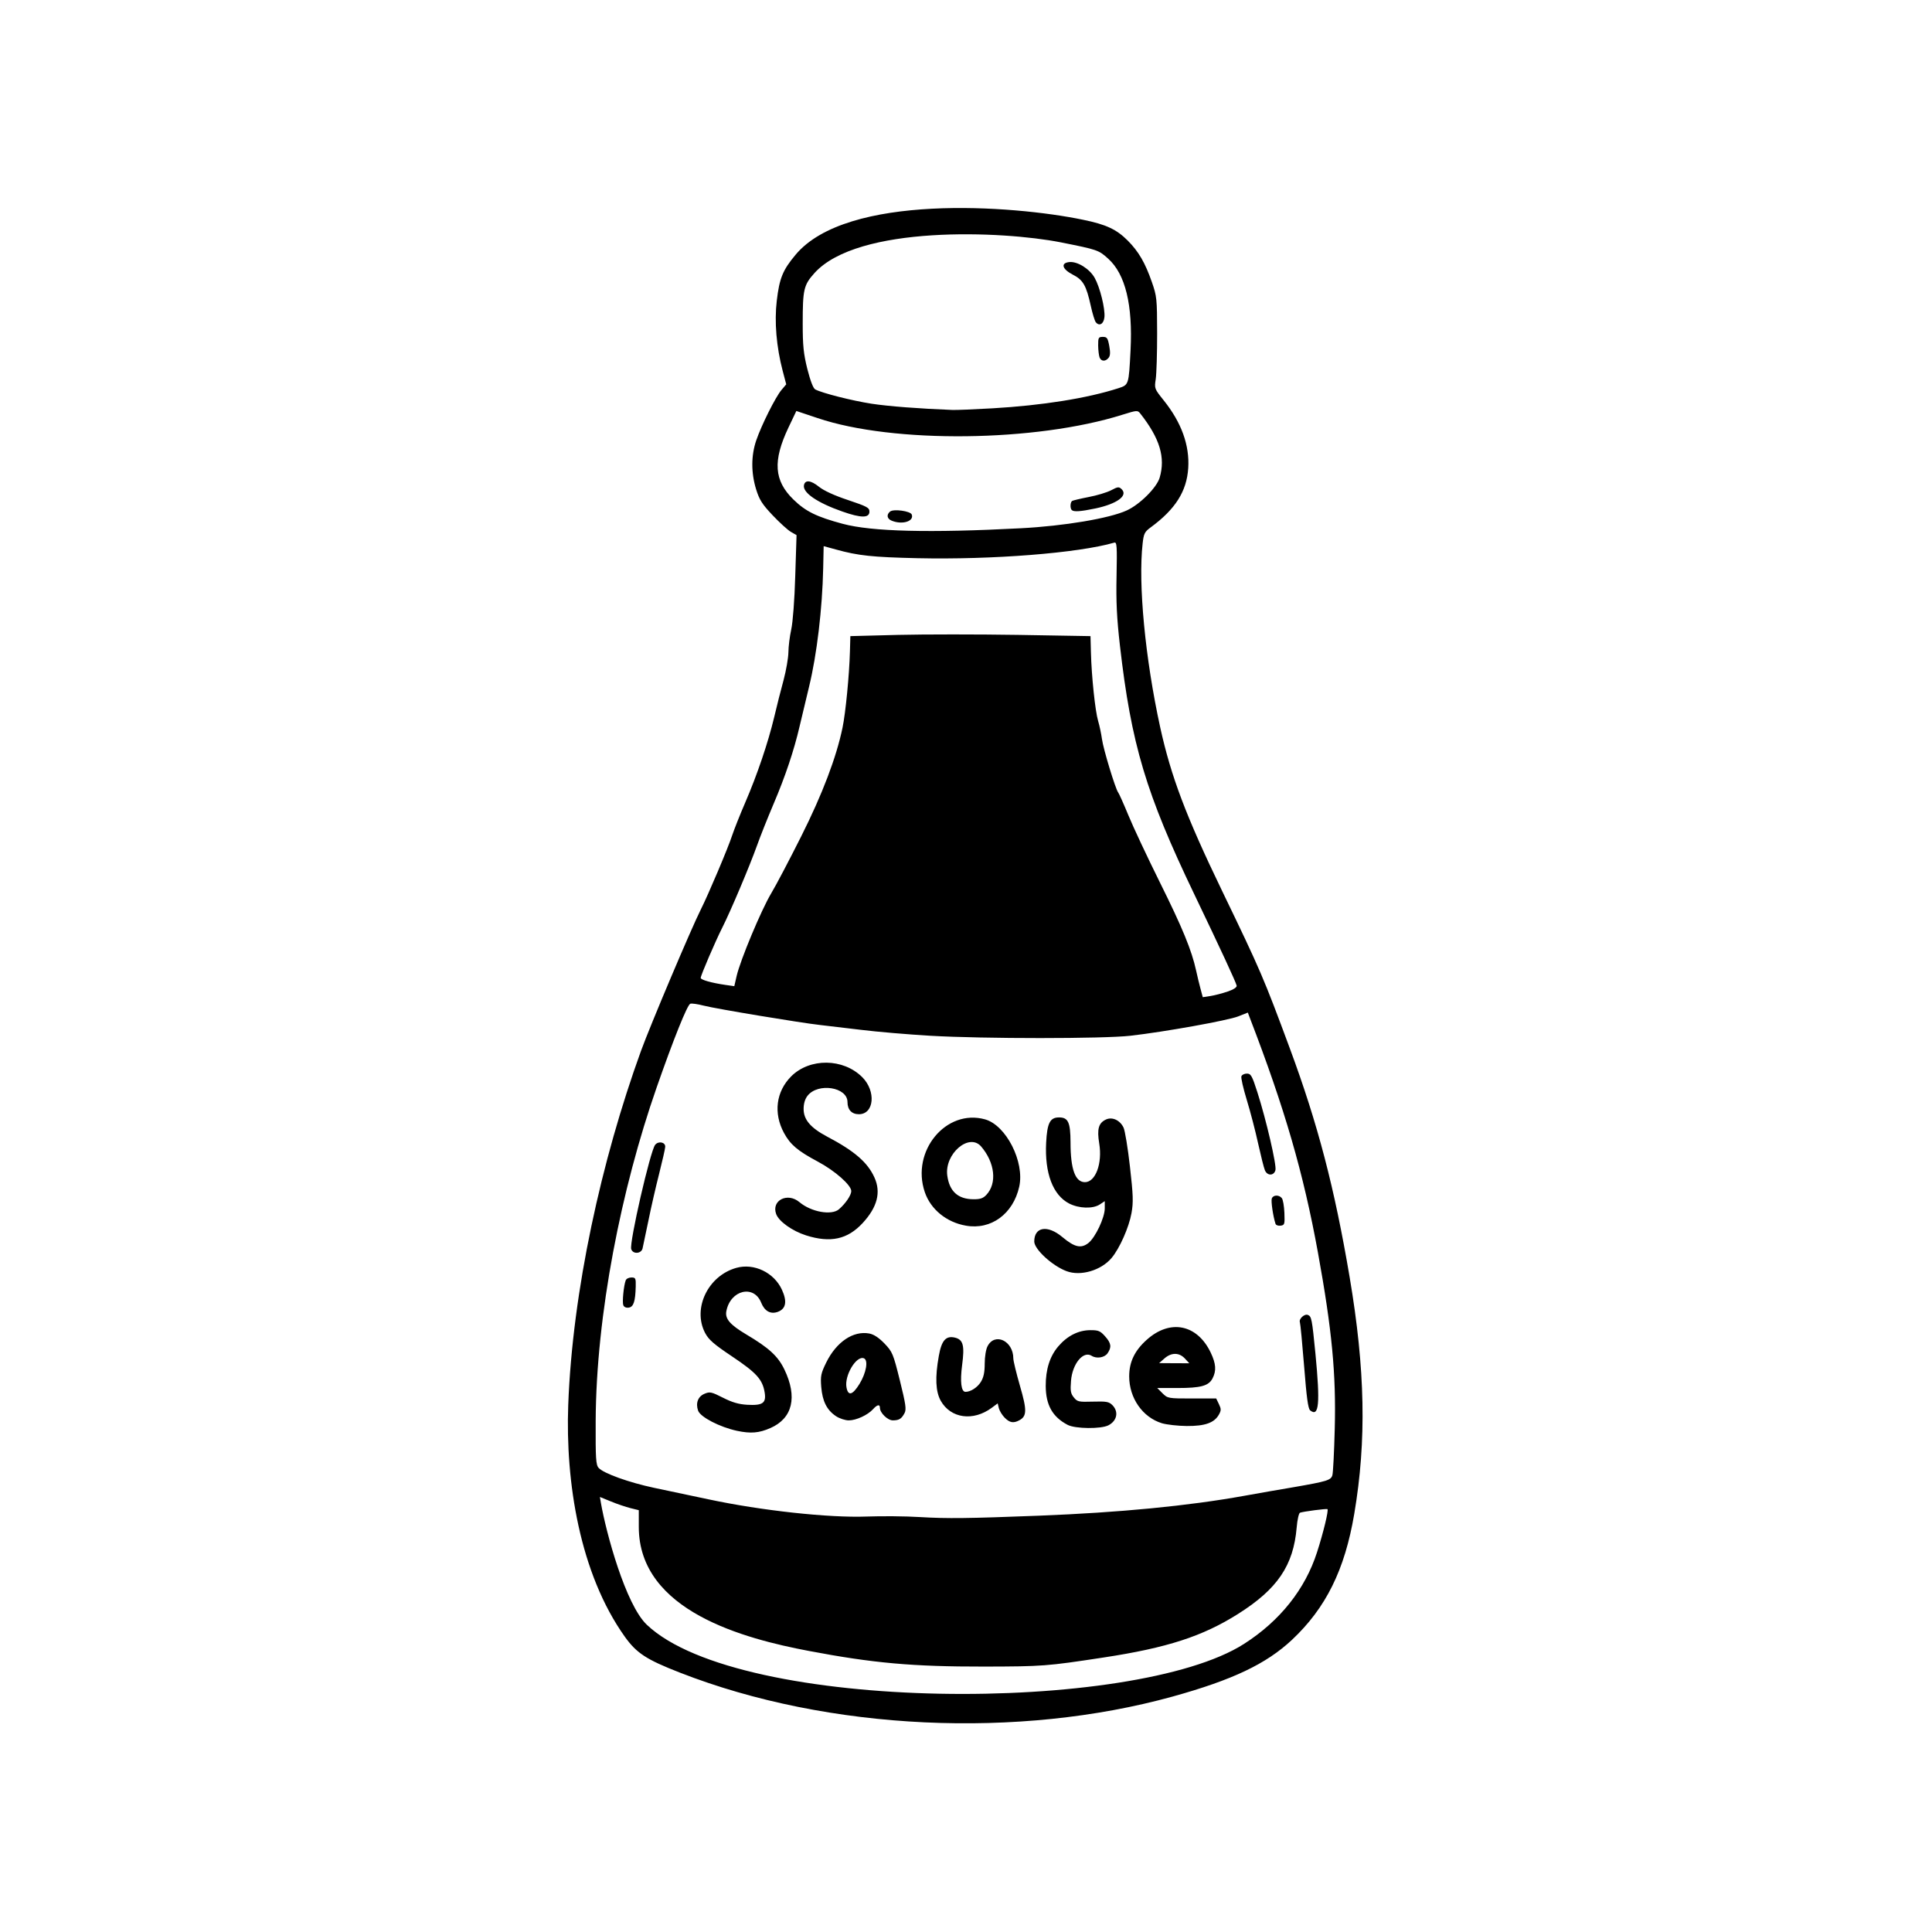 <svg xmlns="http://www.w3.org/2000/svg" xmlns:xlink="http://www.w3.org/1999/xlink" width="400" zoomAndPan="magnify" viewBox="0 0 300 300" height="400" preserveAspectRatio="xMidYMid meet" version="1.0"><path fill="currentColor" d="M 170.152 50.031 C 169.988 49.82 169.633 48.68 169.375 47.488 C 168.672 44.309 168.184 43.461 166.574 42.641 C 164.902 41.777 164.66 40.82 166.078 40.691 C 167.336 40.586 169.199 41.754 169.98 43.145 C 170.801 44.605 171.621 47.918 171.496 49.234 C 171.398 50.301 170.699 50.719 170.152 50.031 Z M 170.742 55.504 C 170.633 55.215 170.531 54.375 170.523 53.648 C 170.516 52.422 170.574 52.312 171.254 52.312 C 171.898 52.312 172.016 52.488 172.246 53.723 C 172.43 54.738 172.402 55.258 172.133 55.574 C 171.648 56.172 170.984 56.129 170.742 55.504 Z M 154.09 63.406 C 161.84 62.957 168.832 61.844 173.668 60.281 C 175.281 59.754 175.273 59.789 175.551 54.387 C 175.91 47.34 174.75 42.574 172.078 40.168 C 170.598 38.824 170.414 38.766 164.684 37.625 C 155.633 35.844 133.211 34.922 126.465 42.406 C 124.797 44.27 124.645 44.93 124.645 50.25 C 124.645 53.656 124.77 54.906 125.363 57.297 C 125.836 59.141 126.273 60.301 126.59 60.469 C 127.672 61.047 132.328 62.223 135.348 62.691 C 138.027 63.094 142.656 63.453 147.875 63.656 C 148.445 63.68 151.238 63.57 154.09 63.406 Z M 166.422 79.199 C 166.137 78.914 166.18 77.977 166.488 77.781 C 166.641 77.699 167.789 77.422 169.055 77.176 C 170.316 76.941 171.883 76.465 172.531 76.129 C 173.602 75.559 173.754 75.559 174.184 75.977 C 175.18 76.977 173.434 78.242 170.113 78.949 C 167.781 79.434 166.73 79.508 166.422 79.199 Z M 130.812 79.434 C 126.918 78.074 124.617 76.5 124.836 75.348 C 125.012 74.477 125.887 74.559 127.145 75.566 C 127.898 76.18 129.551 76.941 131.664 77.641 C 134.637 78.641 135.004 78.832 135.004 79.441 C 135.004 80.457 133.715 80.457 130.812 79.434 Z M 138.48 80.859 C 137.73 80.566 137.613 79.93 138.211 79.434 C 138.738 78.992 141.363 79.352 141.574 79.891 C 141.977 80.938 140.121 81.523 138.48 80.859 Z M 158.527 82.027 C 165.23 81.676 172.25 80.5 174.953 79.266 C 176.984 78.344 179.609 75.727 180.07 74.176 C 180.996 71.039 180.098 68.066 177.059 64.207 C 176.648 63.688 176.547 63.695 174.316 64.391 C 160.844 68.641 138.715 68.891 126.961 64.922 L 123.656 63.816 L 122.438 66.375 C 119.973 71.566 120.18 74.629 123.211 77.574 C 125.105 79.418 126.801 80.25 130.863 81.34 C 135.363 82.547 144.367 82.773 158.527 82.027 Z M 190.641 153.961 C 191.566 153.645 192.082 153.301 192.027 153.047 C 191.91 152.496 189.602 147.52 185.457 138.879 C 177.941 123.219 175.668 115.609 173.902 100.242 C 173.41 95.938 173.293 93.422 173.379 89.387 C 173.469 84.812 173.43 84.148 173.031 84.258 C 167.414 85.887 154.074 86.934 142.445 86.676 C 135.449 86.516 133.246 86.281 129.828 85.332 L 127.898 84.805 L 127.824 88.242 C 127.691 94.504 126.844 101.656 125.633 106.625 C 125.141 108.656 124.477 111.422 124.164 112.773 C 123.301 116.508 121.934 120.582 120.121 124.828 C 119.227 126.934 118.051 129.871 117.531 131.34 C 116.414 134.465 113.43 141.531 112.145 144.062 C 111.07 146.195 108.805 151.461 108.805 151.848 C 108.805 152.152 110.512 152.629 112.672 152.941 L 114.023 153.133 L 114.383 151.559 C 114.965 149.055 118.195 141.328 119.746 138.727 C 120.527 137.43 122.621 133.434 124.418 129.852 C 127.715 123.285 129.879 117.578 130.828 112.984 C 131.305 110.703 131.879 104.82 131.977 101.145 L 132.043 98.777 L 139.445 98.586 C 143.512 98.488 151.898 98.488 158.082 98.586 L 169.332 98.777 L 169.398 101.297 C 169.492 105.023 170.062 110.434 170.516 111.949 C 170.734 112.68 171 113.945 171.113 114.762 C 171.312 116.289 173.211 122.527 173.629 123.051 C 173.762 123.211 174.477 124.812 175.215 126.598 C 175.949 128.395 178.148 133.066 180.086 136.977 C 183.594 144.031 185.047 147.555 185.734 150.715 C 185.926 151.613 186.246 152.914 186.43 153.594 L 186.766 154.844 L 187.965 154.66 C 188.617 154.559 189.828 154.242 190.641 153.961 Z M 196.414 181.723 C 196.254 181.352 195.785 179.465 195.355 177.535 C 194.934 175.598 194.141 172.562 193.594 170.781 C 193.051 169.004 192.672 167.352 192.766 167.125 C 192.848 166.891 193.234 166.707 193.617 166.707 C 194.23 166.707 194.418 167.016 195.238 169.582 C 196.613 173.871 198.25 180.91 198.051 181.695 C 197.82 182.594 196.789 182.613 196.414 181.723 Z M 198.059 190.027 C 197.68 188.871 197.336 186.488 197.484 186.102 C 197.695 185.531 198.594 185.496 199.039 186.043 C 199.223 186.262 199.398 187.293 199.441 188.332 C 199.508 190.102 199.477 190.238 198.852 190.32 C 198.484 190.371 198.125 190.246 198.059 190.027 Z M 153.16 185.539 C 154.848 183.746 154.5 180.531 152.348 178.023 C 150.48 175.859 146.633 179.18 147.094 182.551 C 147.43 185 148.754 186.203 151.152 186.219 C 152.203 186.227 152.656 186.078 153.16 185.539 Z M 149.988 190.32 C 146.977 189.801 144.512 187.789 143.602 185.113 C 141.43 178.746 146.91 172.133 152.949 173.812 C 156.23 174.719 159.125 180.422 158.266 184.266 C 157.32 188.5 153.891 191.012 149.988 190.32 Z M 125.172 191.832 C 123.012 191.145 120.918 189.648 120.512 188.492 C 119.77 186.387 122.285 185.113 124.133 186.664 C 125.953 188.199 129.109 188.762 130.266 187.781 C 131.297 186.898 132.184 185.582 132.184 184.953 C 132.184 184.031 129.652 181.789 126.969 180.363 C 123.848 178.695 122.73 177.746 121.742 175.934 C 120.074 172.855 120.5 169.5 122.859 167.133 C 125.746 164.258 130.934 164.309 133.891 167.262 C 136.062 169.434 135.742 173.016 133.367 173.016 C 132.254 173.016 131.598 172.32 131.598 171.129 C 131.598 168.797 127.027 168.082 125.398 170.145 C 124.996 170.66 124.785 171.363 124.785 172.199 C 124.785 173.863 125.863 175.121 128.402 176.473 C 132.672 178.719 134.711 180.48 135.777 182.828 C 136.828 185.129 136.238 187.434 133.965 189.902 C 131.613 192.453 128.965 193.031 125.172 191.832 Z M 98.016 193.961 C 97.699 192.965 100.98 178.68 101.734 177.762 C 102.262 177.125 103.344 177.359 103.293 178.09 C 103.277 178.418 102.848 180.281 102.355 182.242 C 101.859 184.188 101.105 187.453 100.695 189.492 C 100.273 191.531 99.863 193.484 99.777 193.852 C 99.578 194.699 98.277 194.781 98.016 193.961 Z M 165.609 197.383 C 163.402 196.562 160.598 193.98 160.598 192.781 C 160.598 190.488 162.672 190.164 164.969 192.094 C 166.859 193.68 167.871 193.902 169.004 193.016 C 170.09 192.16 171.547 189.07 171.547 187.637 L 171.547 186.512 L 170.777 187.027 C 169.695 187.73 167.547 187.668 166.004 186.875 C 163.484 185.562 162.203 182.16 162.445 177.43 C 162.605 174.363 163.051 173.512 164.449 173.512 C 165.867 173.512 166.219 174.273 166.23 177.379 C 166.23 181.562 166.961 183.566 168.469 183.566 C 170.113 183.566 171.195 180.66 170.691 177.586 C 170.316 175.305 170.582 174.363 171.758 173.828 C 172.723 173.395 173.914 173.945 174.465 175.094 C 174.684 175.559 175.137 178.281 175.457 181.16 C 175.961 185.574 176 186.688 175.699 188.367 C 175.305 190.582 173.848 193.871 172.598 195.348 C 170.969 197.277 167.789 198.207 165.609 197.383 Z M 96.785 202.668 C 96.598 202.184 96.852 199.617 97.16 198.812 C 97.254 198.559 97.648 198.367 98.043 198.367 C 98.688 198.367 98.746 198.477 98.715 199.766 C 98.656 202.098 98.379 202.938 97.629 203.047 C 97.23 203.105 96.895 202.957 96.785 202.668 Z M 203.434 218.996 C 203.117 218.727 202.883 216.973 202.504 212.164 C 202.219 208.609 201.926 205.531 201.848 205.328 C 201.648 204.809 202.547 203.969 203.082 204.18 C 203.652 204.406 203.727 204.781 204.258 210.168 C 205.012 217.973 204.816 220.113 203.434 218.996 Z M 133.461 214.895 C 134.516 213.18 134.863 211.195 134.141 210.914 C 132.965 210.465 131.098 213.594 131.441 215.43 C 131.699 216.82 132.379 216.648 133.461 214.895 Z M 129.805 219.898 C 128.387 218.945 127.707 217.586 127.523 215.371 C 127.387 213.66 127.473 213.258 128.301 211.562 C 129.879 208.367 132.488 206.605 134.98 207.066 C 135.699 207.207 136.457 207.703 137.348 208.625 C 138.578 209.918 138.695 210.188 139.73 214.355 C 140.648 218.062 140.762 218.844 140.457 219.43 C 139.98 220.32 139.617 220.547 138.645 220.555 C 137.832 220.555 136.633 219.391 136.633 218.602 C 136.633 218.016 136.215 218.098 135.566 218.82 C 134.734 219.734 132.949 220.555 131.801 220.555 C 131.246 220.555 130.348 220.262 129.805 219.898 Z M 156.012 220.145 C 155.617 219.75 155.215 219.086 155.105 218.676 L 154.922 217.914 L 153.988 218.609 C 151.102 220.738 147.629 220.254 146.078 217.512 C 145.281 216.074 145.18 213.895 145.777 210.562 C 146.203 208.125 146.883 207.359 148.312 207.711 C 149.566 208.031 149.801 208.938 149.398 211.965 C 149.059 214.566 149.25 216.125 149.922 216.125 C 150.727 216.125 151.781 215.438 152.312 214.574 C 152.738 213.879 152.906 213.09 152.906 211.738 C 152.906 210.68 153.094 209.516 153.344 209.047 C 154.477 206.848 157.348 208.207 157.348 210.934 C 157.348 211.32 157.816 213.23 158.379 215.195 C 159.484 218.996 159.465 219.91 158.266 220.547 C 157.363 221.027 156.793 220.926 156.012 220.145 Z M 183.98 210.941 C 183.09 209.996 181.891 209.996 180.816 210.934 L 179.988 211.664 L 182.328 211.68 L 184.676 211.688 Z M 180.422 221 C 177.418 220.078 175.34 217.09 175.34 213.719 C 175.34 211.496 176.18 209.727 178.059 208.047 C 181.691 204.777 185.91 205.633 188.008 210.051 C 188.82 211.766 188.898 212.848 188.285 214.031 C 187.68 215.203 186.469 215.531 182.832 215.531 L 179.699 215.531 L 180.516 216.352 C 181.32 217.141 181.387 217.156 185.098 217.156 L 188.852 217.156 L 189.273 218.031 C 189.633 218.785 189.633 219.004 189.273 219.656 C 188.562 220.934 187.109 221.453 184.273 221.43 C 182.898 221.418 181.16 221.219 180.422 221 Z M 165.777 221.25 C 163.43 220.02 162.395 218.172 162.379 215.211 C 162.371 212.637 163.016 210.605 164.324 209.07 C 165.727 207.426 167.453 206.555 169.301 206.547 C 170.551 206.539 170.852 206.664 171.59 207.496 C 172.555 208.566 172.637 209.188 171.977 210.145 C 171.504 210.816 170.281 211.016 169.516 210.531 C 168.215 209.699 166.516 211.758 166.305 214.414 C 166.18 215.965 166.254 216.387 166.742 216.988 C 167.285 217.668 167.496 217.711 169.719 217.645 C 171.789 217.586 172.195 217.652 172.723 218.18 C 173.738 219.195 173.469 220.613 172.117 221.32 C 170.961 221.914 166.961 221.875 165.777 221.25 Z M 114.434 222.176 C 111.777 221.605 108.754 220.047 108.402 219.047 C 107.992 217.871 108.379 216.84 109.41 216.418 C 110.223 216.074 110.484 216.133 112.254 217.031 C 113.672 217.754 114.703 218.055 116.02 218.133 C 118.445 218.273 119.016 217.871 118.73 216.184 C 118.395 214.195 117.453 213.156 113.707 210.648 C 110.828 208.719 110.047 208.039 109.484 206.973 C 107.504 203.176 109.938 198.105 114.332 196.875 C 117.078 196.102 120.191 197.594 121.414 200.262 C 122.254 202.098 122.051 203.215 120.801 203.695 C 119.668 204.121 118.73 203.609 118.195 202.277 C 117.062 199.441 113.438 200.297 112.793 203.566 C 112.547 204.758 113.328 205.691 115.863 207.199 C 119.402 209.297 120.801 210.582 121.793 212.637 C 123.863 216.93 123.078 220.246 119.613 221.754 C 117.844 222.527 116.566 222.629 114.434 222.176 Z M 161.34 235.355 C 173.855 234.867 184.508 233.836 193.16 232.277 C 195.355 231.883 198.812 231.27 200.852 230.934 C 206.066 230.027 206.664 229.852 206.891 229.07 C 207 228.699 207.168 225.48 207.258 221.898 C 207.484 213.383 206.832 206.504 204.652 194.516 C 202.402 182.168 199.492 172.117 194.07 158.047 L 193.762 157.234 L 192.27 157.824 C 190.66 158.461 180.859 160.223 175.551 160.828 C 171.32 161.312 152.746 161.312 144.465 160.832 C 141.055 160.633 136.188 160.223 133.672 159.91 C 131.145 159.602 128.285 159.266 127.305 159.156 C 124.434 158.844 111.18 156.648 109.293 156.16 C 108.336 155.91 107.387 155.777 107.188 155.859 C 106.715 156.035 104.562 161.414 101.945 168.914 C 96.48 184.582 92.574 204.098 92.496 220.656 C 92.473 226.535 92.531 227.469 92.961 227.938 C 93.723 228.785 97.676 230.203 101.559 231.027 C 103.512 231.438 107.328 232.25 110.039 232.82 C 118.227 234.566 128.73 235.707 134.562 235.488 C 136.918 235.402 140.645 235.43 142.84 235.57 C 147.145 235.824 150.297 235.781 161.34 235.355 Z M 193.16 255.27 C 198.746 251.703 202.664 246.781 204.508 241.031 C 205.5 237.953 206.328 234.516 206.129 234.34 C 206.02 234.23 202.352 234.707 201.859 234.895 C 201.684 234.961 201.445 235.992 201.348 237.184 C 200.844 243.098 198.367 246.746 192.227 250.621 C 186.738 254.086 181.23 255.875 171.363 257.375 C 162.504 258.727 161.918 258.766 152.824 258.785 C 141.699 258.801 135.578 258.25 125.531 256.344 C 115.66 254.465 99.191 250.203 99.191 237.09 L 99.191 234.5 L 97.895 234.18 C 97.18 233.996 95.812 233.543 94.871 233.148 L 93.152 232.449 L 93.312 233.391 C 94.098 237.918 97.129 249.164 100.449 252.301 C 114.914 266.023 176.184 266.117 193.16 255.27 Z M 105.551 259.715 C 100.375 257.695 98.875 256.715 97.055 254.195 C 89.98 244.305 87.797 230.02 88.234 218.199 C 88.891 200.473 93.395 180.129 99.527 163.199 C 100.945 159.289 107.363 144.105 108.832 141.203 C 110.004 138.871 113.059 131.664 113.695 129.703 C 113.992 128.812 114.887 126.547 115.695 124.676 C 117.582 120.312 119.277 115.289 120.215 111.363 C 120.617 109.652 121.273 107.051 121.676 105.594 C 122.066 104.125 122.406 102.195 122.422 101.297 C 122.43 100.398 122.629 98.805 122.863 97.742 C 123.109 96.641 123.379 93.117 123.484 89.461 L 123.688 83.094 L 122.809 82.59 C 122.32 82.305 121.047 81.145 119.973 80.012 C 118.344 78.293 117.91 77.598 117.406 75.973 C 116.617 73.395 116.625 70.742 117.43 68.379 C 118.262 65.961 120.41 61.676 121.348 60.551 L 122.086 59.68 L 121.531 57.574 C 120.559 53.848 120.23 49.973 120.617 46.699 C 121.027 43.211 121.543 41.941 123.52 39.578 C 131.48 30.008 157.23 31.852 168.141 34.117 C 171.758 34.855 173.367 35.609 175.113 37.355 C 176.801 39.051 177.82 40.805 178.852 43.773 C 179.629 45.988 179.668 46.375 179.68 51.727 C 179.684 54.812 179.582 58.027 179.465 58.848 C 179.238 60.332 179.258 60.367 180.711 62.18 C 183.461 65.617 184.734 69.141 184.508 72.691 C 184.273 76.297 182.512 79.082 178.652 81.91 C 177.738 82.582 177.598 82.867 177.43 84.367 C 176.715 90.691 177.82 102.227 180.152 112.926 C 181.832 120.566 184.148 126.699 189.746 138.293 C 195.766 150.766 196.203 151.781 200.297 162.828 C 204.633 174.543 207.227 184.449 209.574 198.332 C 211.992 212.629 212.211 223.719 210.289 235.066 C 208.82 243.762 205.891 249.676 200.609 254.641 C 196.605 258.383 191.402 260.855 182.051 263.449 C 158.266 270.016 128.746 268.785 105.551 259.715 " fill-opacity="1" fill-rule="nonzero"/></svg>